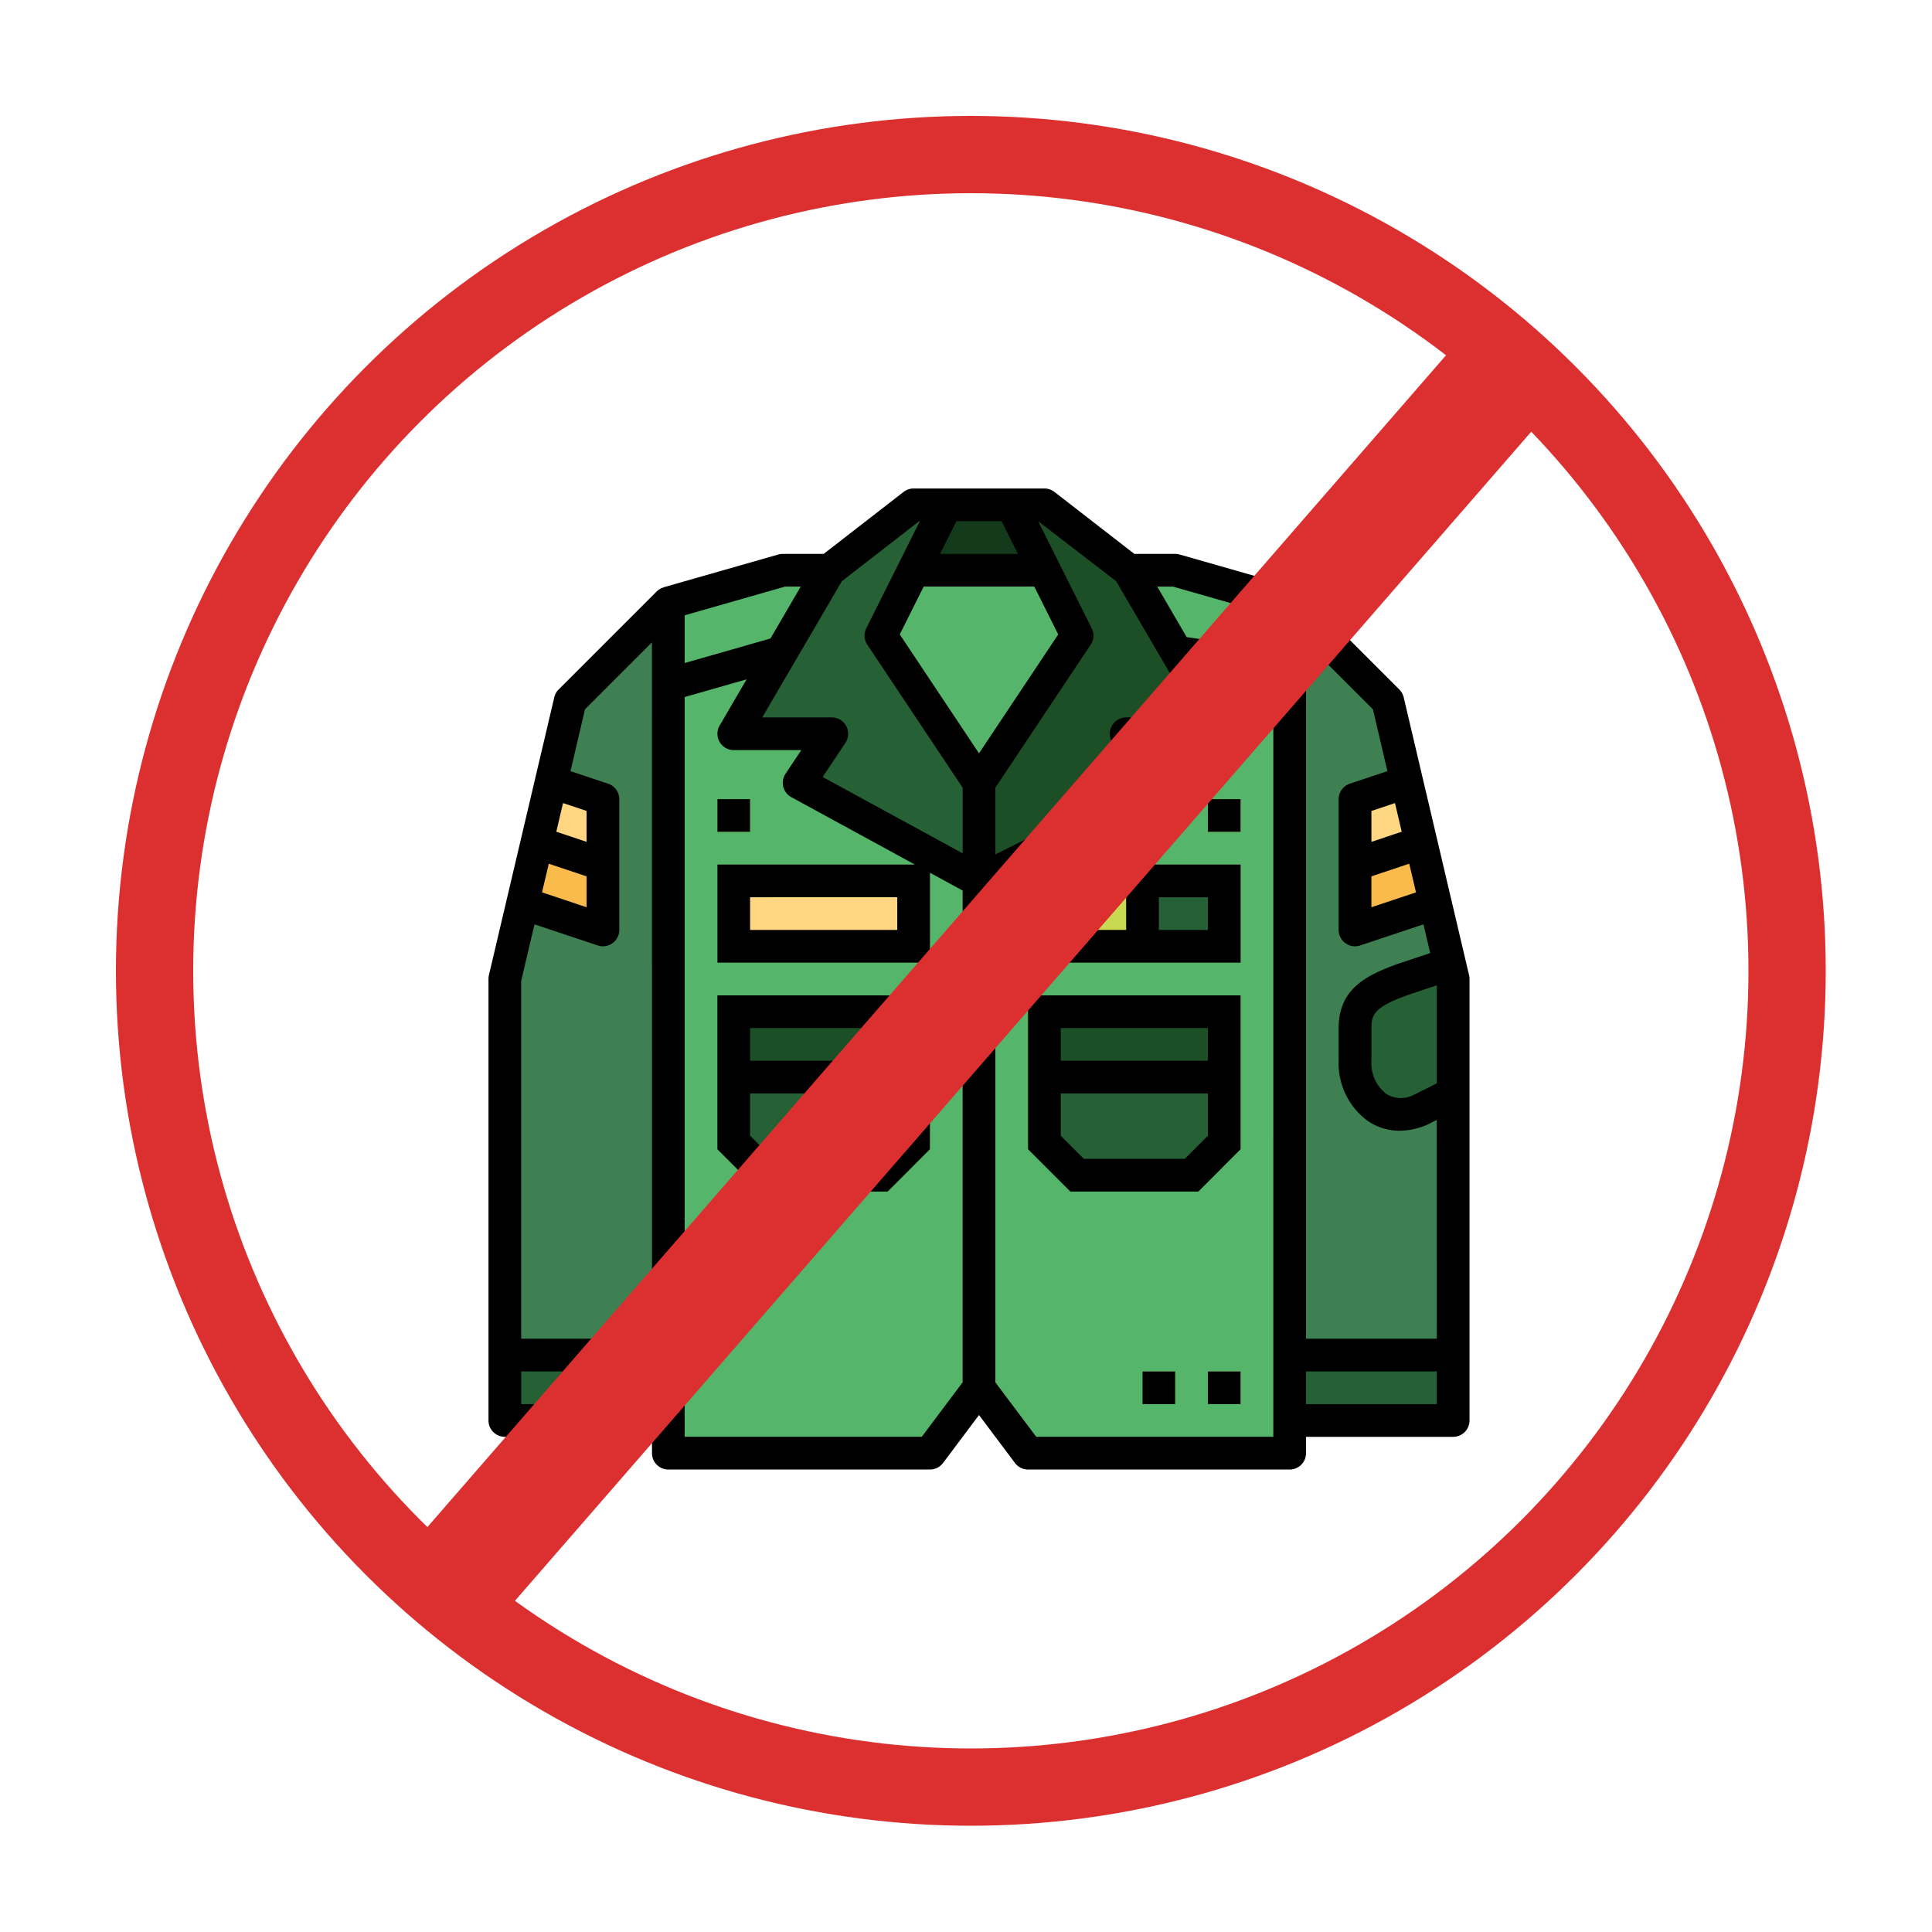 <svg xmlns="http://www.w3.org/2000/svg" xmlns:xlink="http://www.w3.org/1999/xlink" width="200" height="200" viewBox="0 0 200 200"><defs><clipPath id="a"><rect width="200" height="200" opacity="0.81" fill="#fff" stroke="#707070" stroke-width="1" transform="translate(-12784 4149)"/></clipPath></defs><g transform="translate(12784 -4149)" clip-path="url(#a)"><g transform="translate(-12840.343 3897.657)"><g transform="translate(106.911 301.911)"><path d="M19.926,9,9.77,19.156,3,47.93v38.93H19.926Z" transform="translate(-1.307 2.848)" fill="#3e8051"/><path d="M51,9,61.156,19.156l6.77,28.774v38.93H51Z" transform="translate(31.937 2.848)" fill="#3e8051"/><path d="M46.311,13.77,42.926,7H29.385L26,13.77,36.156,29Z" transform="translate(14.622 1.463)" fill="#55b56a"/><path d="M65.47,7H60.653l9.895,16.926H60.393L65.47,29,45.159,39.159,26.541,29l3.385-5.078H19.77L29.665,7H24.848L13,10.385V98.4H40.082l5.078-6.77,5.078,6.77H77.319V10.385Z" transform="translate(5.619 1.463)" fill="#55b56a"/><path d="M3,55H19.926v6.77H3Z" transform="translate(-1.307 34.708)" fill="#266035"/><path d="M17,26H35.619v6.77H17Z" transform="translate(8.389 14.622)" fill="#ffd782"/><path d="M37,26h8.463v6.77H37Z" transform="translate(22.241 14.622)" fill="#c8d952"/><path d="M42,26h8.463v6.77H42Z" transform="translate(25.704 14.622)" fill="#266035"/><path d="M17,34H35.619v6.77H17Z" transform="translate(8.389 20.163)" fill="#1d4f27"/><path d="M32.233,48.156H20.385L17,44.77V38H35.619v6.77Z" transform="translate(8.389 22.933)" fill="#266035"/><path d="M36,34H54.619v6.77H36Z" transform="translate(21.548 20.163)" fill="#1d4f27"/><path d="M51.233,48.156H39.385L36,44.77V38H54.619v6.77Z" transform="translate(21.548 22.933)" fill="#266035"/><path d="M16,21h3.385v3.385H16Z" transform="translate(7.696 11.159)" fill="#c8d952"/><path d="M46,21h3.385v3.385H46Z" transform="translate(28.474 11.159)" fill="#c8d952"/><path d="M4.964,26.225,11.8,28.5v-6.77L6.44,19.945Z" transform="translate(0.053 10.429)" fill="#ffd782"/><path d="M4.091,29.933,12.4,32.7v-6.77L5.569,23.655Z" transform="translate(-0.552 12.998)" fill="#f9bb4b"/><path d="M0,0H16.926V6.77H0Z" transform="translate(99.863 96.478) rotate(180)" fill="#266035"/><path d="M61.831,26.225,55,28.5v-6.77l5.355-1.786Z" transform="translate(34.708 10.429)" fill="#ffd782"/><path d="M63.309,29.933,55,32.7v-6.77l6.831-2.277Z" transform="translate(34.708 12.998)" fill="#f9bb4b"/><path d="M64.787,31.073l-4.709,1.569C56.445,33.947,55,35.04,55,37.72v3.385c0,3.949,3.067,6.7,6.77,5.078l3.385-1.693V32.642Z" transform="translate(34.708 18.136)" fill="#266035"/><path d="M46,56h3.385v3.385H46Z" transform="translate(28.474 35.4)" fill="#c8d952"/><path d="M42,56h3.385v3.385H42Z" transform="translate(25.704 35.4)" fill="#c8d952"/><path d="M41.541,9.77H28L31.385,3h6.77Z" transform="translate(16.008 -1.307)" fill="#133a1a"/><path d="M32.233,16.541,42.389,31.774V41.93L23.77,31.774,27.156,26.7H17L26.895,9.77,35.619,3H39Z" transform="translate(8.389 -1.307)" fill="#266035"/><path d="M42.156,16.541,32,31.774V41.93L52.311,31.774,47.233,26.7H57.389L47.494,9.77,38.77,3H35.385Z" transform="translate(18.778 -1.307)" fill="#1d4f27"/><path d="M16,48.934l4.377,4.377h13.25L38,48.934V33H16Zm3.385-12.549H34.619V39.77H19.385Zm0,6.77H34.619v4.377l-2.393,2.393H21.779l-2.393-2.393Z" transform="translate(7.696 19.47)"/><path d="M35,48.934l4.377,4.377h13.25L57,48.934V33H35Zm3.385-12.549H53.619V39.77H38.385Zm0,6.77H53.619v4.377l-2.393,2.393H40.779l-2.393-2.393Z" transform="translate(20.856 19.47)"/><path d="M16,21h3.385v3.385H16Z" transform="translate(7.696 11.159)"/><path d="M46,21h3.385v3.385H46Z" transform="translate(28.474 11.159)"/><path d="M96.741,23.616a1.711,1.711,0,0,0-.452-.809L86.134,12.652a1.693,1.693,0,0,0-.735-.418V12.22L73.551,8.835a1.726,1.726,0,0,0-.462-.064H68.858L60.586,2.355A1.693,1.693,0,0,0,59.548,2H46.008a1.692,1.692,0,0,0-1.037.355L36.7,8.77H32.467A1.727,1.727,0,0,0,32,8.835L20.153,12.22v.014a1.677,1.677,0,0,0-.735.418L9.263,22.807a1.711,1.711,0,0,0-.452.809L2.041,52.39A1.757,1.757,0,0,0,2,52.778v45.7a1.693,1.693,0,0,0,1.693,1.693H18.926v1.693a1.693,1.693,0,0,0,1.693,1.693H47.7a1.693,1.693,0,0,0,1.354-.677l3.724-4.964,3.724,4.964a1.693,1.693,0,0,0,1.354.677H84.937a1.693,1.693,0,0,0,1.693-1.693v-1.693h15.233a1.693,1.693,0,0,0,1.693-1.693v-45.7a1.757,1.757,0,0,0-.044-.388ZM9.717,34.566l2.439.814v3.2L9.018,37.534ZM8.241,40.843l3.915,1.307v3.2L7.542,43.807ZM18.926,96.785H5.385V93.4H18.926Zm0-6.77H5.385V52.974l1.378-5.853,6.55,2.183a1.664,1.664,0,0,0,.535.088A1.693,1.693,0,0,0,15.541,47.7V34.159a1.693,1.693,0,0,0-1.158-1.6l-3.893-1.3,1.5-6.4,6.931-6.926ZM66.975,11.6l8.241,14.1H68.011a1.693,1.693,0,0,0-1.2,2.889L70.232,32,54.47,39.884V32.975l9.871-14.807a1.693,1.693,0,0,0,.107-1.693L58.9,5.385ZM50.439,5.385h4.678L56.81,8.77H48.746ZM22.311,15.126,32.7,12.156h1.625L31.187,17.53l-8.876,2.537Zm28.774,79.4-4.231,5.641H22.311V23.589l6.41-1.831-2.793,4.785a1.693,1.693,0,0,0,1.461,2.539h6.992l-1.63,2.446a1.693,1.693,0,0,0,.6,2.425L46.14,40.93H25.7V51.085h22V41.776l3.385,1.847Zm-6.77-50.214V47.7H29.082V44.315Zm6.77-4.545-14.492-7.9,2.359-3.539A1.693,1.693,0,0,0,37.545,25.7H30.339L38.58,11.6l8.006-6.215h.068L41.107,16.477a1.693,1.693,0,0,0,.107,1.693l9.871,14.805Zm-6.51-22.659,2.478-4.956H58.5l2.478,4.956-8.2,12.309Zm38.669,83.059H58.7L54.47,94.529V43.668l5.078-2.539v9.956H79.859V40.93H59.948l13.9-6.94a1.693,1.693,0,0,0,.44-2.708l-2.189-2.2h6.07a1.693,1.693,0,0,0,1.461-2.539l-3.167-5.416,6.784.961ZM62.933,47.7V44.315h5.078V47.7Zm8.463,0V44.315h5.078V47.7ZM83.245,18.667l-8.971-1.281-3.047-5.23h1.63l10.387,2.971ZM97.317,40.84l.7,2.969L93.4,45.351v-3.2Zm-.779-3.309L93.4,38.58v-3.2l2.439-.814Zm3.632,59.254H86.63V93.4h13.541Zm0-6.77H86.63V17.934l6.926,6.926,1.5,6.4-3.893,1.3a1.693,1.693,0,0,0-1.153,1.6V47.7a1.693,1.693,0,0,0,1.693,1.693,1.664,1.664,0,0,0,.535-.088l6.55-2.183.7,2.971-3.279,1.093c-3.267,1.173-6.2,2.564-6.2,6.671v3.385a7.368,7.368,0,0,0,3.092,6.283,5.806,5.806,0,0,0,3.216.96,7.261,7.261,0,0,0,2.913-.65l.934-.469Zm0-26.435L97.8,64.765a2.877,2.877,0,0,1-2.839-.078A4.027,4.027,0,0,1,93.4,61.241V57.856c0-1.466.357-2.2,3.92-3.473l2.85-.95Z" transform="translate(-2 -2)"/><path d="M46,56h3.385v3.385H46Z" transform="translate(28.474 35.4)"/><path d="M42,56h3.385v3.385H42Z" transform="translate(25.704 35.4)"/></g><g transform="translate(68.307 263.307)"><g transform="translate(0 0)"><g transform="translate(0.036 0.036)" fill="none" stroke="#dc3030" stroke-width="8"><circle cx="88.5" cy="88.5" r="88.5" stroke="none"/><circle cx="88.5" cy="88.5" r="84.5" fill="none"/></g><rect width="11.848" height="168.874" transform="translate(140.074 22.114) rotate(41)" fill="#dc3030"/></g></g></g></g></svg>